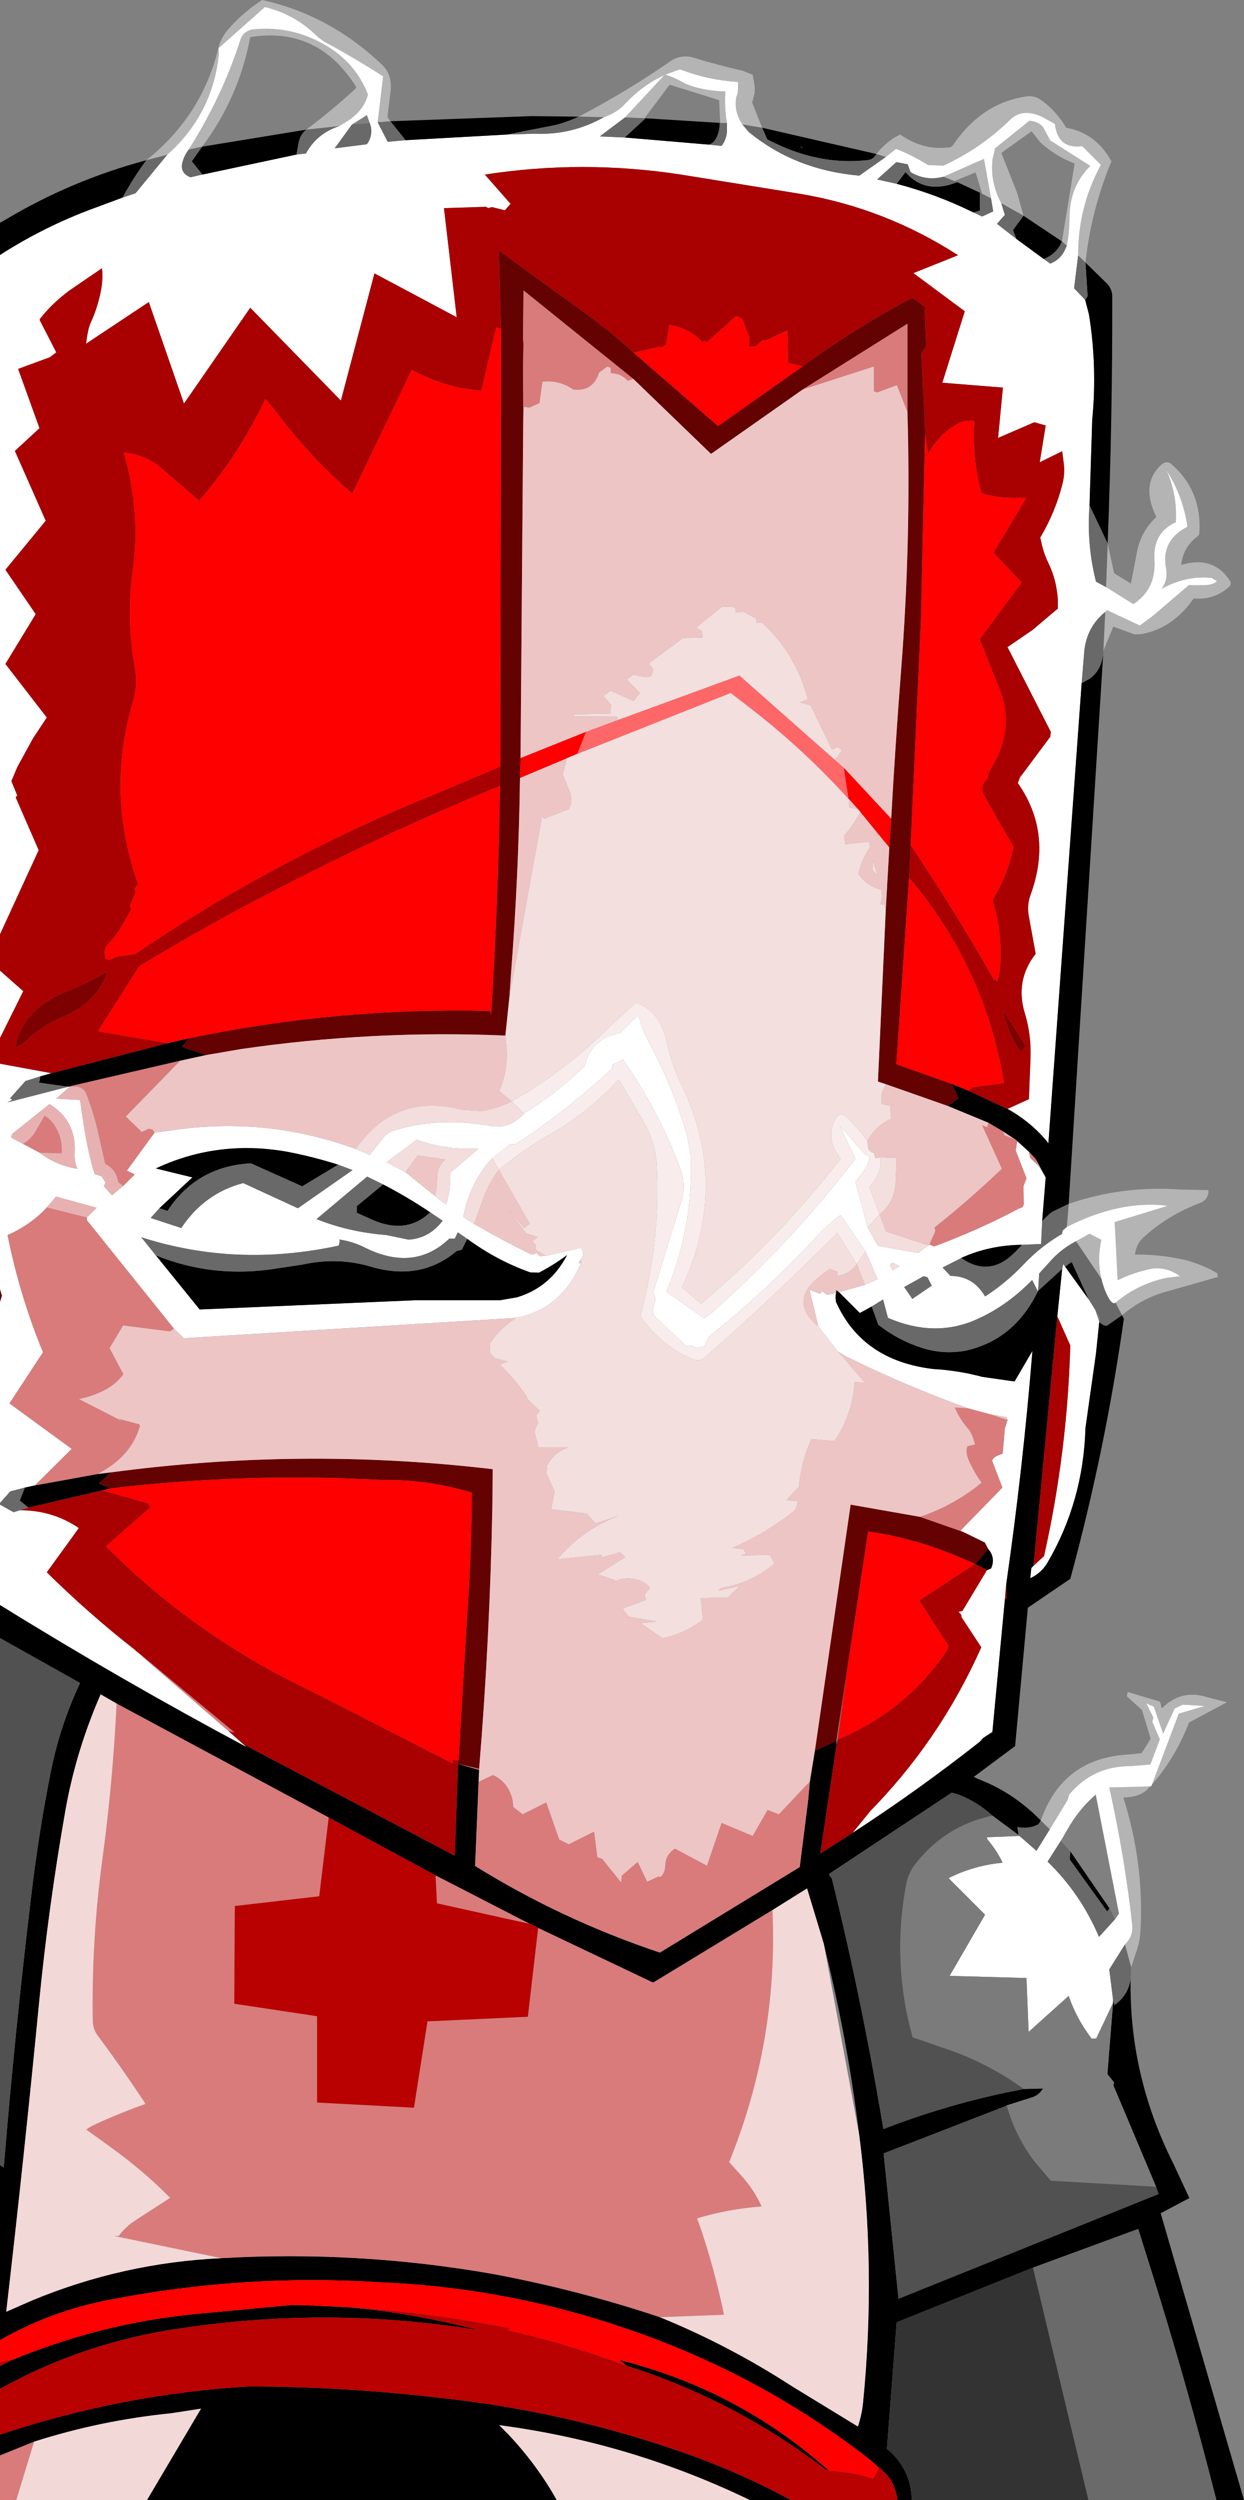 <?xml version="1.0" encoding="UTF-8" standalone="no"?>
<svg xmlns:xlink="http://www.w3.org/1999/xlink" height="461.85px" width="229.9px" xmlns="http://www.w3.org/2000/svg">
  <rect width="100%" height="100%" fill="#808080" stroke="none"/>
  <g transform="matrix(1.0, 0.0, 0.0, 1.0, 120.2, 188.65)">
    <path d="M92.7 141.0 L92.55 141.35 92.35 141.35 84.8 141.55 Q87.65 154.3 89.05 167.0 89.25 169.0 87.7 170.55 L84.8 175.15 85.5 180.75 85.5 181.35 82.4 187.9 81.55 187.95 Q78.75 184.3 77.3 180.05 L69.9 186.7 69.5 176.75 55.3 176.35 61.85 165.05 55.1 158.3 Q59.75 155.95 65.1 155.45 64.05 153.25 62.3 151.15 L62.15 150.75 68.2 150.5 71.35 153.25 73.8 149.3 77.05 143.95 77.4 142.85 Q81.8 137.55 88.85 137.6 L92.4 137.3 94.15 132.65 92.75 129.4 92.95 128.65 91.65 126.0 93.05 126.65 94.75 131.6 96.9 126.95 98.4 126.25 102.45 126.5 97.65 127.9 92.7 141.0 M-120.2 107.85 L-120.2 89.3 -117.7 90.7 -116.55 90.35 Q-110.9 90.3 -106.2 93.25 -105.9 93.4 -105.65 93.65 L-111.55 101.8 Q-103.8 109.45 -95.3 116.1 L-95.15 116.25 -94.75 116.6 -78.0 131.1 -75.25 133.55 -74.6 134.1 Q-97.85 121.7 -120.2 107.85 M-120.2 89.0 L-120.2 51.85 -119.85 50.7 -120.2 49.55 -120.2 7.85 -110.7 9.6 -112.8 10.2 -115.5 11.05 -118.35 14.25 -117.9 14.5 -118.85 15.0 -107.6 12.1 -107.2 12.0 -107.35 12.15 -109.8 14.3 -105.4 14.55 Q-104.15 23.95 -102.7 28.25 L-101.4 28.65 -100.7 29.8 -101.0 30.5 -99.5 32.15 -97.45 30.45 -95.3 28.3 -96.75 27.6 -91.65 20.6 -87.0 19.95 Q-70.3 17.8 -54.45 23.6 L-51.85 24.7 -49.7 21.95 Q-48.7 20.55 -47.4 20.2 -39.3 17.65 -29.9 19.3 -26.15 20.1 -23.35 17.05 -17.25 13.2 -12.2 8.35 L-11.75 7.0 Q-10.05 2.9 -5.6 2.2 L-2.25 -1.15 Q-1.5 1.6 -0.2 4.05 4.25 12.35 6.8 21.2 L7.45 25.0 Q8.0 37.7 2.95 49.95 L9.95 54.9 11.25 53.95 14.95 50.6 Q27.6 38.85 37.9 25.4 L35.0 19.3 39.65 24.6 40.45 24.95 Q40.4 26.35 39.45 27.65 L38.0 29.55 37.9 29.7 40.15 38.1 42.05 41.5 49.5 42.8 51.4 41.4 51.55 41.25 52.45 41.6 Q60.9 38.45 68.2 34.55 L68.8 34.35 68.95 33.95 69.0 33.85 68.95 30.45 69.5 29.0 67.5 23.85 67.8 22.15 69.95 24.1 70.2 25.25 71.65 26.65 73.05 28.85 72.4 36.95 72.2 41.15 68.7 41.3 Q62.8 41.35 57.6 43.65 L57.45 43.75 54.0 45.5 55.45 47.05 Q59.65 47.05 61.85 50.85 65.7 48.35 68.9 45.0 72.1 41.6 76.05 39.3 L76.2 38.65 76.95 38.0 Q78.05 37.45 79.15 36.95 87.85 33.1 95.6 34.1 L85.8 37.1 86.35 47.85 Q89.4 46.35 92.75 45.7 95.55 45.4 97.85 47.1 L95.45 47.4 Q90.1 48.5 85.95 52.0 85.35 52.45 84.55 50.9 83.75 49.35 83.35 47.6 82.5 44.0 83.35 40.4 L81.15 39.25 78.65 40.65 Q75.85 42.1 73.8 44.45 L71.85 46.6 71.65 49.8 71.6 49.9 70.55 47.8 Q65.95 52.55 60.35 55.05 52.6 58.55 43.9 54.8 L43.0 51.4 40.9 52.7 38.7 53.9 34.85 50.05 39.65 48.7 42.0 47.65 39.75 42.5 35.15 35.8 Q32.9 37.4 31.05 39.4 21.6 49.7 10.7 58.35 L9.95 60.1 8.3 60.35 7.95 60.0 6.55 59.9 1.15 54.85 Q0.1 53.9 0.65 52.45 1.2 51.15 0.5 50.15 L5.7 33.35 Q6.65 30.15 5.45 27.0 1.5 16.5 -5.05 7.1 L-7.05 8.05 -7.05 8.7 -9.0 10.5 Q-16.6 17.25 -24.85 22.7 L-25.95 22.75 -29.25 25.35 -30.25 26.45 Q-33.55 30.7 -34.6 36.15 L-32.6 37.45 Q-27.45 40.4 -22.2 43.0 -21.55 43.3 -21.15 42.75 L-20.45 43.4 -19.35 43.35 -12.8 41.85 -12.6 42.35 Q-12.2 43.2 -12.85 44.0 L-13.25 44.7 -12.8 44.75 -13.45 45.95 Q-16.95 53.2 -24.8 54.8 L-86.2 58.55 -88.05 56.8 -104.15 36.75 -104.15 36.25 -102.35 34.45 -109.85 32.4 -111.55 34.4 -112.3 35.2 Q-115.2 37.95 -118.8 39.5 -116.55 50.75 -112.25 61.15 L-118.45 70.6 -106.95 79.0 -113.75 85.75 -115.6 86.15 -118.3 86.85 -120.2 89.0 M-120.2 3.1 L-120.2 -9.35 -115.9 -5.55 -120.2 3.1 M-120.2 -16.05 L-120.2 -141.55 Q-111.95 -146.85 -102.8 -150.2 L-97.55 -152.15 -95.15 -152.95 -89.3 -160.05 Q-80.85 -167.6 -79.75 -178.7 L-79.8 -179.75 -71.25 -187.35 Q-65.6 -186.0 -61.45 -181.8 L-60.35 -181.0 Q-54.7 -177.95 -49.4 -174.55 L-50.4 -166.05 -48.55 -162.45 -45.25 -162.75 -26.45 -163.8 -21.35 -163.95 Q-14.55 -163.65 -8.6 -167.0 -6.2 -167.8 -4.6 -169.55 -1.35 -173.0 2.55 -174.75 L-4.7 -166.95 -9.35 -163.45 -4.75 -163.25 10.6 -161.95 13.15 -161.7 Q14.1 -162.95 14.15 -164.5 L14.15 -165.9 Q13.65 -168.75 13.85 -171.75 9.55 -171.9 6.55 -173.15 4.15 -174.5 2.75 -174.85 L5.45 -175.85 Q10.6 -173.85 16.2 -173.5 L16.15 -171.45 15.9 -170.8 Q15.35 -168.15 17.0 -165.65 L18.2 -164.25 Q26.7 -157.25 38.6 -156.2 L43.5 -159.65 45.4 -161.15 Q48.35 -160.0 51.35 -158.15 L54.15 -158.05 Q61.0 -161.2 66.4 -166.45 68.1 -168.15 70.4 -167.7 71.6 -167.5 72.7 -166.9 L74.75 -165.75 Q75.3 -161.05 79.8 -161.65 L83.25 -158.2 Q79.0 -150.35 79.05 -141.45 L78.3 -135.4 80.35 -133.25 81.05 -130.55 Q82.6 -120.9 81.65 -111.1 L81.15 -95.3 Q80.6 -88.05 82.35 -81.2 L84.2 -80.2 89.25 -77.05 Q93.5 -79.85 93.15 -85.2 92.8 -90.2 97.1 -92.2 97.4 -97.2 95.4 -101.75 98.45 -96.95 99.25 -91.35 94.3 -88.8 95.3 -83.6 95.7 -81.55 94.45 -79.85 98.85 -82.35 103.7 -81.9 L104.7 -81.3 Q104.05 -80.6 102.35 -80.55 L99.5 -80.55 92.7 -74.75 90.45 -73.1 84.35 -75.95 84.05 -75.6 Q80.7 -72.9 80.2 -68.5 L79.7 -62.45 73.55 22.55 73.0 21.85 Q70.05 18.45 66.0 16.2 L69.95 14.4 70.25 6.75 Q70.4 2.45 69.2 -1.45 67.35 -7.55 71.2 -12.45 L69.9 -19.6 Q69.6 -21.5 70.2 -23.2 74.45 -34.65 67.9 -44.0 L68.35 -45.1 73.9 -52.55 74.0 -53.45 66.0 -69.1 66.05 -69.15 70.65 -72.3 74.9 -75.9 75.3 -76.2 75.3 -77.9 Q75.05 -81.6 73.5 -84.75 72.8 -86.2 72.4 -87.8 L72.05 -89.35 Q74.9 -94.15 76.2 -99.45 76.65 -101.3 76.35 -103.4 L76.1 -105.3 71.95 -103.25 73.05 -110.05 70.95 -110.65 64.25 -107.75 65.15 -117.05 53.95 -117.95 58.1 -131.15 48.6 -138.2 56.85 -141.5 Q43.4 -150.2 27.65 -152.85 L5.65 -156.4 Q-12.55 -159.2 -30.6 -156.4 L-25.85 -151.0 -26.9 -149.8 -29.3 -150.4 -29.95 -150.2 -30.4 -150.45 -38.15 -150.2 -35.8 -130.05 -51.0 -138.15 -57.2 -114.65 -73.95 -131.8 -86.2 -114.1 -92.7 -132.85 -104.3 -125.15 -104.1 -126.55 -103.8 -128.05 -103.5 -128.9 Q-102.1 -131.9 -101.5 -135.2 -101.15 -137.15 -101.35 -139.1 L-101.5 -139.0 -107.35 -135.0 Q-110.55 -132.65 -112.85 -129.7 L-112.85 -129.5 -109.8 -123.55 -111.0 -122.65 -116.85 -120.5 -112.9 -109.55 -117.45 -105.35 -111.75 -92.45 -119.2 -83.4 -113.6 -75.2 -119.2 -66.0 -111.55 -56.1 -114.1 -52.25 -117.0 -46.95 -118.1 -44.35 -117.0 -41.7 -117.3 -41.35 -113.05 -31.6 -120.2 -16.05 M54.15 -156.0 Q51.05 -155.2 48.35 -156.7 L48.05 -156.9 47.55 -158.3 45.45 -158.7 41.9 -155.5 45.5 -154.7 Q52.9 -152.75 59.6 -149.45 L59.75 -149.4 61.3 -148.65 63.35 -149.6 62.95 -152.0 61.65 -159.3 54.15 -156.0 M76.95 -143.25 Q77.45 -145.85 77.45 -148.4 77.45 -154.2 81.3 -158.0 L73.9 -162.7 72.55 -165.2 Q71.65 -166.2 70.05 -166.35 L63.7 -161.25 63.25 -159.35 Q62.7 -155.1 64.85 -151.1 L65.5 -148.95 64.05 -147.3 67.65 -144.5 72.7 -140.8 73.9 -139.95 Q75.9 -140.75 76.7 -142.7 L76.95 -143.25 M82.2 53.3 L82.95 55.55 82.35 61.35 80.4 75.15 Q80.0 88.8 73.3 100.15 72.2 101.95 70.2 102.9 L70.4 101.0 70.8 100.6 72.75 98.8 Q77.05 79.65 77.6 59.9 L75.2 54.5 76.1 45.75 76.3 44.85 76.65 45.35 81.05 51.45 82.2 53.3 M34.3 50.2 Q34.15 50.95 34.3 51.75 L34.1 51.75 34.3 51.85 Q39.15 62.7 52.3 64.25 56.85 64.5 61.35 65.7 L67.3 66.55 70.6 60.9 Q68.85 82.55 65.75 104.05 L65.5 106.9 63.2 131.3 Q62.3 131.85 61.45 132.45 L60.8 132.9 61.3 132.7 60.75 133.2 Q49.5 142.05 37.35 149.95 L40.65 145.9 40.0 146.55 Q53.4 133.1 61.15 115.65 L57.5 110.1 57.45 109.65 56.95 109.1 57.65 108.95 62.2 101.4 62.95 101.1 Q63.85 99.15 62.4 97.45 L61.8 96.3 58.0 94.45 57.3 94.1 65.05 86.15 63.15 81.2 63.3 80.85 63.6 80.55 Q64.3 80.1 65.1 79.9 L65.5 75.25 66.0 73.65 65.85 73.15 62.75 72.6 58.65 71.5 Q47.05 67.3 36.1 61.9 L34.65 61.0 31.05 56.4 29.4 49.6 31.3 50.35 31.75 49.9 32.65 50.55 34.3 50.2 M46.9 49.1 L48.4 51.3 52.0 48.85 51.2 47.3 50.5 47.1 46.9 49.1 M44.35 45.4 L44.8 46.05 46.05 45.2 44.95 44.7 Q44.2 44.55 44.35 45.4 M85.85 165.9 L86.6 164.85 82.3 142.85 Q79.15 145.6 77.1 149.25 L75.85 151.4 73.4 155.25 Q79.5 161.15 82.9 169.15 L85.85 165.9 M-57.5 -165.35 L-55.8 -166.4 Q-54.2 -167.45 -53.15 -169.0 -52.45 -170.1 -52.2 -171.2 -54.35 -176.7 -59.4 -179.9 -66.05 -184.05 -73.6 -183.2 -75.3 -182.8 -75.75 -181.35 -79.2 -170.65 -85.35 -161.0 -86.15 -159.85 -86.35 -159.1 -87.2 -156.75 -85.0 -155.9 L-82.8 -156.4 -65.4 -160.1 -63.65 -160.3 Q-61.65 -164.0 -57.5 -165.35 M-55.15 -165.65 L-58.35 -161.25 -52.4 -162.0 -52.1 -162.45 Q-51.2 -164.1 -51.85 -165.9 L-52.4 -167.4 -55.15 -165.65 M-39.8 32.3 L-37.75 33.9 Q-36.85 31.05 -37.0 28.0 L-31.7 23.5 Q-37.65 23.85 -43.2 21.9 L-48.75 26.05 -45.25 27.9 -39.8 32.3 M-33.85 40.2 L-35.6 39.0 -36.15 40.15 -37.15 40.15 Q-43.6 46.3 -52.6 41.9 -54.8 40.75 -57.35 40.35 L-57.45 40.35 -57.4 40.6 -57.6 41.45 Q-76.55 45.55 -94.1 39.9 L-91.4 43.25 -83.3 53.25 -43.6 51.55 -27.85 51.55 -24.65 51.0 Q-18.5 49.15 -15.4 43.2 -17.9 45.05 -20.6 46.45 L-22.2 46.4 Q-28.4 44.2 -33.85 40.2 M-90.75 34.55 L-92.35 36.35 -86.7 38.2 Q-82.4 31.75 -75.25 29.9 L-65.15 34.55 -55.05 27.5 -57.7 26.5 Q-62.45 25.0 -67.2 24.1 -80.0 21.85 -91.4 27.2 L-84.65 28.85 -90.75 34.55 M-40.7 35.3 Q-44.95 32.45 -49.4 30.15 L-52.35 28.7 -61.7 36.55 Q-55.75 38.95 -48.8 39.5 L-44.7 40.35 Q-40.85 40.1 -38.4 36.85 L-40.7 35.3 M-115.95 22.65 L-112.85 24.3 Q-109.7 26.7 -105.9 27.25 -106.5 25.9 -106.4 24.35 -106.05 18.4 -111.05 15.3 L-117.35 20.35 Q-118.35 21.05 -118.05 21.55 L-115.95 22.65" fill="#ffffff" fill-rule="evenodd" stroke="none"/>
    <path d="M80.4 -140.15 L84.4 -136.25 Q85.35 -135.2 85.35 -133.9 85.4 -111.1 84.5 -88.25 L81.15 -95.3 81.65 -111.1 Q82.6 -120.9 81.05 -130.55 L80.35 -133.25 80.8 -133.95 80.4 -140.15 M83.7 -68.15 L77.3 33.75 74.7 35.0 Q73.85 35.35 72.4 36.95 L73.05 28.85 71.15 25.4 69.95 24.1 67.8 22.15 67.5 21.9 65.15 20.35 62.45 18.75 54.95 15.65 56.95 14.25 55.65 11.55 58.8 12.85 66.0 16.2 Q70.05 18.45 73.0 21.85 L73.55 22.55 79.7 -62.45 80.6 -62.95 Q83.35 -64.35 83.7 -68.15 M87.15 54.3 L87.5 54.95 Q84.05 79.3 77.6 103.0 L69.75 108.35 67.4 133.9 59.75 139.6 60.6 140.0 Q67.05 142.45 72.15 147.65 L71.7 148.35 Q69.9 149.3 67.8 148.85 L68.05 150.35 63.2 146.75 Q60.35 144.15 56.9 142.85 L55.7 142.5 33.05 157.5 33.15 157.95 33.5 158.25 Q39.15 181.1 43.05 204.65 54.15 200.35 65.75 197.9 L69.0 197.25 72.55 197.15 Q71.8 198.5 70.2 198.9 L67.05 199.9 65.8 200.3 65.65 200.4 43.1 209.15 45.85 236.0 93.9 216.65 93.45 215.3 85.55 196.55 85.7 196.05 84.45 194.5 85.5 181.35 85.5 180.75 85.75 181.75 Q88.4 179.85 88.75 176.8 88.4 194.6 96.6 210.95 L99.6 217.4 94.3 220.2 109.7 273.2 104.6 273.2 Q98.95 250.95 92.05 229.15 L90.15 223.1 70.7 230.25 45.5 240.35 43.7 263.75 43.95 263.9 Q48.2 267.65 48.3 273.2 L45.65 273.2 Q45.2 269.35 42.25 267.2 L40.8 265.9 Q20.8 250.3 -3.2 241.95 -25.9 233.95 -50.0 232.95 -75.0 231.35 -99.75 236.15 -110.7 238.2 -120.2 243.65 L-120.2 211.3 -119.5 211.75 Q-117.45 186.65 -114.45 161.75 -113.05 149.85 -110.75 138.35 -109.05 130.0 -105.4 122.25 L-120.2 113.95 -120.2 107.85 Q-97.85 121.7 -74.6 134.1 L-75.25 133.55 -36.15 154.15 -35.55 137.2 -31.65 138.3 -31.75 140.5 -32.4 156.05 Q-16.35 166.0 1.75 172.05 L27.6 156.25 29.15 143.95 29.6 139.6 30.4 134.75 34.35 132.95 34.4 133.65 31.4 153.75 37.35 149.95 Q49.5 142.05 60.75 133.2 L61.3 132.7 61.45 132.45 Q62.3 131.85 63.2 131.3 L65.5 106.9 65.65 106.65 65.8 106.65 65.75 104.05 Q68.85 82.55 70.6 60.9 L67.3 66.55 61.35 65.7 Q56.85 64.5 52.3 64.25 39.15 62.7 34.3 51.85 L34.3 51.75 Q34.15 50.95 34.3 50.2 L34.35 49.65 34.85 50.05 38.7 53.9 40.9 52.7 42.1 56.05 Q45.85 59.0 50.35 60.4 54.25 61.6 58.3 60.85 67.25 58.85 71.6 49.9 L71.65 49.8 76.1 45.75 75.2 54.5 70.8 100.6 70.4 101.0 70.2 102.9 Q72.2 101.95 73.3 100.15 80.0 88.8 80.4 75.15 L82.35 61.35 82.95 55.55 82.95 55.5 Q83.6 56.25 84.35 56.25 L87.15 54.3 M26.0 273.2 L18.4 273.2 Q-3.65 262.55 -27.95 259.35 L-26.35 260.95 Q-21.0 266.6 -17.3 273.2 L-93.05 273.2 -83.05 256.3 -88.55 257.15 Q-101.55 258.45 -113.9 262.4 L-120.2 264.95 -120.2 261.1 Q-97.9 253.65 -74.45 252.2 -56.9 252.2 -39.4 254.25 -15.25 256.75 7.6 264.95 17.15 268.4 26.0 273.2 M-120.2 252.65 L-120.2 248.4 -117.7 247.2 Q-101.7 240.6 -84.45 238.85 L-66.3 237.15 -62.2 237.25 -55.5 237.6 Q-45.55 238.5 -35.75 240.8 L-31.45 241.85 Q-59.1 237.3 -86.75 241.45 -104.65 244.0 -120.2 252.65 M-120.2 -141.55 L-120.2 -147.5 -119.05 -148.15 Q-106.85 -155.4 -93.15 -159.05 -95.6 -155.75 -97.55 -152.15 L-102.8 -150.2 Q-111.95 -146.85 -120.2 -141.55 M-48.05 -166.25 L-21.95 -167.2 -13.25 -167.1 Q-15.6 -166.0 -17.8 -165.5 L-26.45 -163.8 -45.25 -162.75 -48.05 -166.25 M20.65 -165.05 L41.75 -160.2 Q41.3 -159.3 40.35 -159.1 31.0 -157.95 21.6 -162.9 L20.65 -165.05 M45.5 -154.7 L47.15 -156.85 Q50.75 -152.65 56.7 -155.0 L60.9 -153.05 60.9 -149.75 59.75 -149.4 59.6 -149.45 Q52.9 -152.75 45.5 -154.7 M72.7 -140.8 L67.65 -144.5 67.0 -146.15 68.95 -148.8 76.05 -144.05 75.9 -143.7 Q74.95 -141.7 72.7 -140.8 M10.6 -161.95 L-4.75 -163.25 -0.9 -166.8 12.8 -165.95 Q12.8 -164.3 12.15 -163.1 11.5 -161.95 10.6 -161.95 M27.95 -161.4 L28.15 -161.4 Q27.35 -161.75 27.95 -161.4 M57.45 43.75 L57.6 43.65 Q62.8 41.35 68.7 41.3 L67.45 42.6 Q62.75 47.45 57.45 43.75 M-107.2 12.0 L-107.6 12.1 -113.0 11.35 Q-112.75 10.7 -112.8 10.2 L-110.7 9.6 -89.2 4.05 -85.3 3.15 -86.55 4.75 -82.1 6.25 -86.9 7.3 -107.2 12.0 M81.05 51.45 L76.65 45.35 77.85 44.45 81.05 51.45 M62.4 97.45 Q63.85 99.15 62.95 101.1 L62.2 101.4 60.1 100.3 62.4 97.45 M-102.2 83.65 L-99.75 83.35 -101.9 85.4 -99.7 86.3 -101.25 86.65 -114.95 89.85 -116.55 88.55 -115.6 86.15 -113.75 85.75 -102.2 83.65 M32.05 170.45 L28.95 160.2 22.55 164.2 0.5 177.6 -20.75 167.5 Q-21.5 167.05 -22.3 166.75 L-39.7 157.8 -59.45 147.1 -98.65 126.05 -101.6 124.35 Q-106.1 134.65 -108.05 145.45 -111.25 163.55 -113.0 181.55 -115.75 209.9 -119.05 238.4 L-114.25 236.3 Q-97.5 229.35 -79.3 228.5 -54.1 227.05 -29.2 231.4 -13.4 234.35 1.75 239.4 14.5 244.6 26.15 252.15 L38.35 259.6 Q39.1 257.3 39.3 255.15 41.75 230.45 38.6 205.8 36.65 189.7 32.85 173.8 L32.05 170.45 M77.6 153.35 L84.85 163.9 84.4 164.45 77.5 154.85 77.6 153.35 M33.05 267.8 L32.3 267.5 Q15.65 254.75 -4.45 248.35 L-5.75 247.3 Q16.15 252.75 33.05 267.8 M-65.4 -160.1 L-82.8 -156.4 -84.75 -158.85 -82.85 -161.55 -63.6 -164.7 Q-64.7 -163.8 -65.0 -162.35 L-65.4 -160.1 M-57.35 40.35 L-57.4 40.6 -57.45 40.35 -57.35 40.35 M-91.4 43.25 Q-80.65 47.6 -68.9 45.65 L-64.25 44.95 Q-57.75 43.5 -51.45 45.4 -42.4 48.0 -35.8 42.45 L-34.85 42.2 -33.85 40.2 Q-28.4 44.2 -22.2 46.4 L-20.6 46.45 Q-17.9 45.05 -15.4 43.2 -18.5 49.15 -24.65 51.0 L-27.85 51.55 -43.6 51.55 -83.3 53.25 -91.4 43.25 M-57.7 26.5 L-64.35 30.5 -73.85 26.25 Q-83.85 26.8 -89.25 35.05 L-90.75 34.55 -84.65 28.85 -91.4 27.2 Q-80.0 21.85 -67.2 24.1 -62.45 25.0 -57.7 26.5 M-49.4 30.15 Q-44.95 32.45 -40.7 35.3 -45.25 39.65 -52.0 36.4 L-54.25 35.4 -54.25 34.15 -49.4 30.15" fill="#000000" fill-rule="evenodd" stroke="none"/>
    <path d="M-120.2 7.85 L-120.2 3.1 -115.9 -5.55 -120.2 -9.35 -120.2 -16.05 -113.05 -31.6 -117.3 -41.35 -117.0 -41.7 -118.1 -44.35 -117.0 -46.95 -114.1 -52.25 -111.55 -56.1 -119.2 -66.0 -113.6 -75.2 -119.2 -83.4 -111.75 -92.45 -117.45 -105.35 -112.9 -109.55 -116.85 -120.5 -111.0 -122.65 -109.8 -123.55 -112.85 -129.5 -112.85 -129.7 Q-110.55 -132.65 -107.35 -135.0 L-101.5 -139.0 -101.35 -139.1 Q-101.15 -137.15 -101.5 -135.2 -102.1 -131.9 -103.5 -128.9 L-103.8 -128.05 -104.1 -126.55 -104.3 -125.15 -92.7 -132.85 -86.2 -114.1 -73.95 -131.8 -57.2 -114.65 -51.0 -138.15 -35.8 -130.05 -38.15 -150.2 -30.4 -150.45 -29.95 -150.2 -29.3 -150.4 -26.9 -149.8 -25.85 -151.0 -30.6 -156.4 Q-12.55 -159.2 5.65 -156.4 L27.65 -152.85 Q43.4 -150.2 56.85 -141.5 L48.6 -138.2 58.1 -131.15 53.95 -117.95 65.15 -117.05 64.25 -107.75 70.95 -110.65 73.05 -110.05 71.95 -103.25 76.1 -105.3 76.35 -103.4 Q76.65 -101.3 76.2 -99.45 74.9 -94.15 72.05 -89.35 L72.4 -87.8 Q72.8 -86.2 73.5 -84.75 75.05 -81.6 75.3 -77.9 L75.3 -76.2 74.9 -75.9 70.65 -72.3 66.05 -69.15 65.95 -69.15 66.0 -69.1 74.0 -53.45 73.9 -52.55 68.35 -45.1 68.4 -45.7 67.9 -44.0 Q74.45 -34.65 70.2 -23.2 69.6 -21.5 69.9 -19.6 L71.2 -12.45 Q67.35 -7.55 69.2 -1.45 70.4 2.45 70.25 6.75 L69.95 14.4 66.0 16.2 58.8 12.85 59.55 12.2 65.35 11.4 Q61.8 -10.0 47.8 -26.5 L48.1 -32.55 Q56.35 -20.25 63.6 -7.5 L63.6 -7.95 64.05 -7.3 Q64.55 -8.85 64.65 -10.3 65.05 -16.5 63.2 -22.4 66.0 -26.85 67.1 -32.2 L61.95 -41.15 Q60.55 -43.35 62.3 -44.8 62.45 -45.9 63.05 -46.9 65.1 -50.15 65.55 -53.75 66.0 -57.3 64.7 -60.85 L60.85 -70.55 68.6 -81.05 63.4 -86.55 69.45 -96.7 67.9 -96.7 Q64.25 -96.6 61.2 -97.5 59.4 -104.1 59.85 -110.9 58.2 -111.15 56.75 -110.35 53.15 -108.25 51.35 -104.8 L50.75 -108.35 50.75 -109.45 50.85 -109.45 50.75 -109.55 50.05 -123.35 50.95 -124.75 50.65 -132.0 48.4 -133.65 Q37.8 -128.05 28.1 -120.95 L25.45 -121.6 25.3 -127.6 21.15 -125.65 21.05 -125.8 20.9 -125.8 20.75 -125.75 19.3 -124.6 18.3 -124.65 18.25 -126.4 16.95 -129.8 15.85 -130.25 10.4 -125.4 10.05 -125.7 9.6 -125.45 Q7.1 -128.1 3.5 -128.6 L2.9 -125.0 2.2 -124.5 1.7 -124.6 -3.1 -123.5 Q-7.2 -127.25 -11.6 -130.45 L-28.0 -142.35 -27.6 -127.9 -28.5 -128.15 -31.25 -116.45 -34.95 -116.95 Q-39.7 -117.95 -44.1 -120.3 L-55.1 -97.45 Q-63.05 -104.35 -69.45 -112.9 L-71.15 -114.95 Q-76.0 -104.65 -83.4 -96.15 L-89.95 -101.8 Q-93.1 -104.65 -97.3 -105.05 -94.15 -93.95 -95.65 -83.3 -96.9 -74.35 -95.25 -65.25 -94.7 -62.05 -95.65 -58.9 -100.65 -42.2 -94.65 -25.25 L-95.35 -24.5 -95.1 -23.75 -96.2 -21.4 -95.95 -20.65 -96.95 -18.85 -97.9 -17.25 Q-98.9 -15.6 -100.2 -14.25 -100.9 -13.5 -100.85 -12.6 L-100.75 -11.55 -100.05 -11.3 -98.55 -11.95 -95.25 -12.4 Q-69.1 -30.15 -39.35 -42.15 L-27.75 -47.05 -27.8 -43.45 Q-48.95 -34.8 -69.25 -24.25 -82.2 -17.6 -94.45 -10.15 L-102.1 1.85 -89.2 4.05 -110.7 9.6 -120.2 7.85 M65.4 -1.2 Q66.25 2.7 68.45 5.7 L69.4 4.6 65.15 -2.05 65.4 -1.2 M70.8 100.6 L75.2 54.5 77.6 59.9 Q77.05 79.65 72.75 98.8 L70.8 100.6 M65.75 104.05 L65.8 106.65 65.65 106.65 65.5 106.9 65.75 104.05 M37.35 149.95 L31.4 153.75 34.4 133.65 34.6 132.7 Q47.6 127.2 54.85 116.1 L55.1 115.4 49.65 107.0 60.0 100.25 60.1 100.3 62.2 101.4 57.65 108.95 56.95 109.1 57.45 109.65 57.5 110.1 61.15 115.65 Q53.4 133.1 40.0 146.55 L40.65 145.9 37.35 149.95 M-35.55 137.2 L-36.15 154.15 -75.25 133.55 -78.0 131.1 -76.85 131.4 -94.75 116.55 -95.15 116.25 -95.3 116.1 Q-103.8 109.45 -111.55 101.8 L-105.65 93.65 Q-105.9 93.4 -106.2 93.25 -110.9 90.3 -116.55 90.35 L-114.95 89.85 -101.25 86.65 -92.85 89.05 -92.35 89.75 -100.6 97.0 Q-84.95 112.8 -64.5 122.85 -56.0 127.1 -47.7 131.4 L-36.55 137.1 -36.55 136.5 -35.45 136.5 -35.55 137.2 M-23.45 -113.5 L-23.5 -111.0 -23.5 -113.5 -23.45 -113.5 M-23.55 -125.2 L-23.55 -126.2 -23.45 -125.2 -23.55 -125.2 M-23.55 -125.15 L-23.45 -125.2 -23.55 -120.35 -23.55 -125.15 M-108.9 -0.65 Q-102.0 -3.6 -100.4 -9.15 -104.15 -6.95 -108.15 -5.4 -116.15 -2.1 -117.45 5.05 L-115.45 3.7 Q-112.5 0.85 -108.9 -0.65" fill="#a90101" fill-rule="evenodd" stroke="none"/>
    <path d="M-120.2 51.85 L-120.2 49.55 -119.85 50.7 -120.2 51.85 M-3.1 -123.5 L12.5 -109.95 28.1 -120.95 Q37.8 -128.05 48.4 -133.65 L50.65 -132.0 50.95 -124.75 50.05 -123.35 50.75 -109.55 50.75 -109.45 50.75 -108.35 50.0 -74.3 48.1 -32.55 47.8 -26.5 45.45 7.95 55.65 11.55 56.95 14.25 54.95 15.65 43.55 11.65 42.05 11.15 43.5 -20.65 44.15 -32.1 44.5 -37.4 Q45.25 -50.95 46.3 -64.45 48.2 -88.55 47.5 -112.55 L47.5 -128.85 28.15 -116.7 11.2 -104.8 -3.15 -118.65 -23.45 -135.0 -23.55 -126.2 -23.55 -125.2 -23.55 -125.15 -23.55 -120.35 -23.5 -113.5 -23.5 -111.0 -24.0 -48.6 -24.1 -44.95 Q-24.35 -27.0 -25.75 -8.95 L-26.05 -4.55 -26.8 2.65 Q-51.35 1.6 -75.7 5.15 L-82.1 6.25 -86.55 4.75 -85.3 3.15 Q-57.75 -2.6 -29.6 -1.9 L-29.5 -1.25 -29.4 -1.8 Q-28.1 -22.7 -27.8 -43.45 L-27.75 -47.05 -27.6 -127.9 -28.0 -142.35 -11.6 -130.45 Q-7.2 -127.25 -3.1 -123.5 M34.35 132.95 L30.4 134.75 37.0 89.3 49.8 91.55 57.25 94.15 58.0 94.45 61.8 96.3 62.4 97.45 60.1 100.3 60.0 100.25 Q58.0 99.35 56.0 98.55 48.4 95.45 40.25 94.25 L36.35 119.85 34.35 132.95 M-99.75 83.35 Q-64.4 78.6 -29.15 82.75 L-29.2 89.25 Q-29.65 113.7 -31.65 138.1 L-35.55 137.2 -35.45 136.5 -33.9 110.3 Q-33.05 98.7 -33.0 87.1 -41.15 84.6 -49.75 84.75 -74.8 83.35 -99.7 86.3 L-101.9 85.4 -99.75 83.35" fill="#640202" fill-rule="evenodd" stroke="none"/>
    <path d="M-117.2 273.2 L-120.2 273.2 -120.2 264.95 -113.9 262.4 -117.2 273.2 M28.15 -116.7 L47.5 -128.85 47.5 -112.55 45.55 -117.5 41.9 -116.15 41.3 -116.35 41.3 -120.95 28.15 -116.7 M71.65 26.65 L70.2 25.25 69.95 24.1 71.15 25.4 71.65 26.65 M67.8 22.15 L67.5 23.85 69.5 29.0 68.95 30.45 69.0 33.85 68.95 33.95 68.8 34.35 68.2 34.55 Q60.9 38.45 52.45 41.6 L51.55 41.25 52.3 39.55 52.4 39.4 52.65 38.7 52.5 38.1 Q59.0 32.95 64.95 27.25 L61.3 19.2 62.25 19.6 62.45 18.75 65.15 20.35 65.45 21.05 67.5 21.9 67.8 22.15 M-91.65 20.6 L-96.75 27.6 -95.3 28.3 -97.45 30.45 -98.4 29.65 Q-98.65 27.45 -100.75 26.35 L-102.2 20.0 Q-103.0 16.55 -104.3 13.35 -105.0 11.7 -107.35 12.15 L-107.2 12.0 -86.9 7.3 -96.95 17.6 -94.0 20.45 -92.7 19.85 -91.95 20.05 -91.65 20.6 M29.15 143.95 L27.6 156.25 1.75 172.05 Q-16.35 166.0 -32.4 156.05 L-31.75 140.5 -29.1 139.25 Q-26.8 140.3 -25.85 142.65 -25.35 143.85 -25.35 145.15 L-23.6 146.5 -19.25 144.3 -16.85 151.15 -15.1 152.05 -10.4 149.7 -9.8 154.45 -8.9 154.75 -5.4 159.1 -5.3 157.85 -2.35 155.3 -0.6 158.95 1.45 158.0 1.9 158.05 Q2.7 157.3 2.75 155.95 2.8 153.9 4.55 152.85 L10.45 156.0 13.15 148.1 18.9 150.5 21.65 145.7 23.75 146.5 29.45 140.45 29.15 143.95 M-31.65 138.3 L-35.55 137.2 -31.65 138.1 -31.65 138.3 M58.65 71.5 L62.75 72.6 66.0 73.65 65.5 75.25 65.1 79.9 Q64.3 80.1 63.6 80.55 L63.3 80.85 63.15 81.2 65.05 86.15 57.3 94.1 57.25 94.15 49.8 91.55 Q56.1 89.45 61.2 85.25 60.0 83.6 59.05 81.6 58.1 79.65 58.6 78.5 L60.0 78.2 59.6 76.9 Q59.25 75.85 58.6 75.15 57.1 73.4 56.25 71.35 L58.65 71.5 M-88.05 56.8 L-88.8 57.3 -97.45 56.2 -99.95 60.4 -97.4 65.2 Q-98.55 66.8 -100.5 67.95 -102.9 69.25 -105.6 69.8 L-97.6 73.9 -98.25 73.45 -94.5 74.45 Q-94.3 74.65 -94.35 74.8 -95.95 80.45 -102.2 83.65 L-113.75 85.75 -106.95 79.0 -118.45 70.6 -112.25 61.15 Q-116.55 50.75 -118.8 39.5 -115.2 37.95 -112.3 35.2 L-111.55 34.4 -104.15 36.25 -104.15 36.75 -88.05 56.8 M22.55 164.2 Q23.65 188.35 14.55 210.75 L17.15 213.65 Q19.2 216.0 20.55 218.95 14.4 219.4 8.6 221.15 L9.1 222.45 Q11.85 230.5 13.6 238.95 L1.75 239.4 Q-13.4 234.35 -29.2 231.4 -54.1 227.05 -79.3 228.5 L-99.1 224.4 -98.25 224.4 Q-97.05 222.75 -95.3 221.6 L-88.75 217.35 Q-93.85 212.2 -100.15 207.7 L-104.25 204.75 Q-103.7 204.25 -101.55 203.3 -97.5 201.5 -93.3 200.0 -97.4 193.75 -102.2 187.3 -103.05 186.1 -103.05 184.6 -103.3 169.85 -101.3 155.0 -99.35 140.65 -98.65 126.05 L-59.45 147.1 -61.2 161.65 -76.8 163.45 -76.9 181.5 -61.6 183.8 -61.6 199.75 -43.7 200.7 -41.2 184.75 -22.65 183.9 -20.75 167.5 0.5 177.6 22.55 164.2 M-23.55 -126.2 L-23.45 -135.0 -3.15 -118.65 -4.2 -118.3 Q-5.45 -119.7 -7.3 -119.7 L-7.35 -120.7 -7.95 -120.95 -9.5 -119.8 Q-10.6 -116.25 -14.3 -116.7 -16.75 -118.45 -19.95 -118.15 L-20.5 -114.2 -22.35 -113.35 -23.45 -113.5 -23.5 -113.5 -23.55 -120.35 -23.45 -125.2 -23.55 -125.15 -23.55 -125.2 -23.45 -125.2 -23.55 -126.2 M-115.95 22.65 Q-114.4 21.75 -113.55 20.2 L-111.95 17.45 Q-110.7 18.2 -109.95 19.5 -108.6 21.75 -108.8 24.4 L-112.85 24.3 -115.95 22.65 M-94.75 116.55 L-76.85 131.4 -78.0 131.1 -94.75 116.6 -94.75 116.55 M-39.7 157.8 L-22.3 166.75 -39.45 162.95 -39.7 157.8" fill="#d97b7b" fill-rule="evenodd" stroke="none"/>
    <path d="M-3.15 -118.65 L11.2 -104.8 28.15 -116.7 41.3 -120.95 41.3 -116.35 41.9 -116.15 45.55 -117.5 47.5 -112.55 Q48.2 -88.55 46.3 -64.45 45.25 -50.95 44.5 -37.4 L35.75 -46.8 34.15 -48.2 35.4 -50.05 34.65 -50.7 33.55 -50.2 29.6 -58.35 27.65 -58.9 29.1 -59.5 Q26.85 -67.95 20.6 -73.65 L19.6 -73.65 19.6 -74.35 17.15 -75.65 15.8 -75.5 15.7 -76.3 14.95 -76.6 13.25 -76.6 8.45 -72.7 9.5 -72.05 9.65 -70.9 6.05 -70.8 -0.3 -66.1 0.55 -64.95 0.15 -63.7 -0.95 -63.55 -2.05 -63.8 -3.15 -64.0 -4.4 -63.15 -1.95 -60.65 -3.1 -59.15 -7.35 -61.05 -8.7 -60.1 -7.3 -58.45 -7.4 -56.85 -13.85 -56.7 -14.4 -56.3 -6.2 -56.25 -5.95 -55.65 -11.9 -53.45 -24.0 -48.6 -23.5 -111.0 -23.45 -113.5 -22.35 -113.35 -20.5 -114.2 -19.95 -118.15 Q-16.75 -118.45 -14.3 -116.7 -10.6 -116.25 -9.5 -119.8 L-7.95 -120.95 -7.35 -120.7 -7.3 -119.7 Q-5.45 -119.7 -4.2 -118.3 L-3.15 -118.65 M44.15 -32.1 L43.5 -20.65 43.2 -21.6 42.45 -21.55 Q42.8 -22.45 42.75 -23.35 L42.65 -24.3 Q39.85 -25.0 38.45 -27.25 39.05 -29.95 40.6 -32.2 L40.4 -33.15 36.0 -32.7 35.8 -34.25 Q37.7 -36.5 38.8 -38.65 L44.15 -32.1 M43.55 11.65 L54.95 15.65 62.45 18.75 62.25 19.6 61.3 19.2 64.95 27.25 Q59.0 32.95 52.5 38.1 L52.65 38.7 52.4 39.4 52.3 39.55 51.55 41.25 51.4 41.4 43.55 38.85 42.35 35.7 Q44.95 33.65 45.3 30.1 L45.5 25.25 42.5 25.15 41.55 25.3 41.3 24.3 Q40.45 24.2 40.2 23.3 L40.1 22.1 Q41.55 19.4 44.5 18.0 L44.3 15.65 42.75 15.3 42.75 15.2 Q42.4 13.35 43.55 11.65 M36.7 -41.05 L38.35 -39.2 36.7 -39.5 36.7 -41.05 M39.5 -36.05 L39.35 -35.65 39.65 -35.6 39.5 -36.05 M41.05 -27.9 L42.0 -27.0 41.05 -29.75 41.05 -27.9 M-15.4 -48.6 L-16.2 -45.6 -14.8 -42.1 Q-14.3 -40.65 -15.05 -39.2 L-19.65 -37.4 -20.0 -37.95 -26.05 -4.55 -25.75 -8.95 Q-24.35 -27.0 -24.1 -44.95 L-15.4 -48.6 M-26.8 2.65 L-26.7 3.8 Q-26.05 8.5 -27.95 12.9 L-25.65 14.8 Q-28.35 16.1 -31.1 16.6 L-34.75 16.35 Q-47.2 13.1 -54.45 23.6 -70.3 17.8 -87.0 19.95 L-91.65 20.6 -91.95 20.05 -92.7 19.85 -94.0 20.45 -96.95 17.6 -86.9 7.3 -82.1 6.25 -75.7 5.15 Q-51.35 1.6 -26.8 2.65 M73.05 28.85 L71.65 26.65 71.15 25.4 73.05 28.85 M34.85 50.05 L34.35 49.65 34.3 50.2 32.65 50.55 31.75 49.9 31.3 50.35 29.4 49.6 31.05 56.4 Q25.35 51.7 31.45 47.0 L33.15 45.75 34.55 46.25 34.55 47.1 35.6 46.8 Q37.2 46.2 38.15 44.9 L39.65 48.7 34.85 50.05 M30.4 134.75 L29.6 139.6 29.45 140.45 23.75 146.5 21.65 145.7 18.9 150.5 13.15 148.1 10.45 156.0 4.55 152.85 Q2.8 153.9 2.75 155.95 2.7 157.3 1.9 158.05 L1.45 158.0 -0.6 158.95 -2.35 155.3 -5.3 157.85 -5.4 159.1 -8.9 154.75 -9.8 154.45 -10.4 149.7 -15.1 152.05 -16.85 151.15 -19.25 144.3 -23.6 146.5 -25.35 145.15 Q-25.35 143.85 -25.85 142.65 -26.8 140.3 -29.1 139.25 L-31.75 140.5 -31.65 138.3 -31.65 138.1 Q-29.65 113.7 -29.2 89.25 L-29.15 82.75 Q-64.4 78.6 -99.75 83.35 L-102.2 83.65 Q-95.95 80.45 -94.35 74.8 -94.3 74.65 -94.5 74.45 L-98.25 73.45 -97.6 73.9 -105.6 69.8 Q-102.9 69.25 -100.5 67.95 -98.55 66.8 -97.4 65.2 L-99.95 60.4 -97.45 56.2 -88.8 57.3 -88.05 56.8 -86.2 58.55 -24.8 54.8 Q-27.2 56.35 -28.8 58.35 L-29.7 59.55 -29.6 61.3 -28.8 62.2 -26.45 62.85 -27.8 63.45 Q-25.0 66.15 -22.85 69.35 L-22.65 69.85 -20.45 71.95 -21.1 72.85 -20.75 74.3 Q-21.4 75.15 -21.35 76.05 L-21.2 76.65 -20.7 78.75 -15.2 78.75 Q-17.35 79.45 -18.65 81.3 L-19.25 82.3 -19.05 82.4 -19.25 83.45 -17.7 86.9 -18.35 90.15 -11.75 90.95 -10.15 92.75 -5.95 91.4 Q-12.6 93.95 -17.2 99.4 L-9.0 98.55 -9.15 99.1 -5.65 98.1 -4.65 99.0 -9.75 102.2 -6.5 103.25 -7.05 103.7 Q-4.75 102.45 -2.35 103.2 -0.9 103.55 -0.05 104.7 L-1.1 105.95 -0.8 106.9 -5.15 108.5 -4.0 110.0 1.2 110.9 -1.8 111.2 2.25 114.0 Q6.35 113.1 9.7 110.55 L9.3 106.55 14.3 106.45 16.55 104.3 12.6 105.2 13.0 104.7 Q18.6 103.85 22.95 100.15 L22.05 98.6 16.7 98.7 17.65 98.35 17.25 97.55 15.15 97.3 Q21.4 94.55 26.4 90.6 27.2 89.95 27.2 88.6 L25.1 88.5 27.45 86.0 Q27.85 81.35 29.75 77.2 L34.05 77.55 Q37.35 72.6 37.75 66.65 L39.3 66.75 39.35 67.0 39.35 67.1 39.5 66.6 34.65 61.0 36.1 61.9 Q47.05 67.3 58.65 71.5 L56.25 71.35 Q57.1 73.4 58.6 75.15 59.25 75.85 59.6 76.9 L60.0 78.2 58.6 78.5 Q58.1 79.65 59.05 81.6 60.0 83.6 61.2 85.25 56.1 89.45 49.8 91.55 L37.0 89.3 30.4 134.75 M67.5 21.9 L65.45 21.05 65.15 20.35 67.5 21.9 M62.75 72.6 L65.85 73.15 66.0 73.65 62.75 72.6 M-13.55 -55.45 L-13.6 -55.5 Q-14.0 -55.15 -13.55 -55.45 M-32.6 37.45 L-31.35 34.05 Q-30.25 30.4 -28.0 27.45 L-22.3 37.4 -23.35 38.2 -26.35 34.8 -22.95 39.2 -20.85 39.85 -21.8 40.65 -21.15 41.4 -21.15 42.25 -19.35 43.35 -20.45 43.4 -21.15 42.75 Q-21.55 43.3 -22.2 43.0 -27.45 40.4 -32.6 37.45 M-12.85 44.0 L-12.8 44.75 -13.25 44.7 -12.85 44.0 M-45.25 27.9 L-43.0 24.8 -37.9 25.55 Q-39.4 26.8 -39.4 28.9 -39.45 30.65 -39.8 32.3 L-45.25 27.9" fill="#edc5c5" fill-rule="evenodd" stroke="none"/>
    <path d="M-120.2 247.7 L-120.2 243.65 Q-110.7 238.2 -99.75 236.15 -75.0 231.35 -50.0 232.95 -25.9 233.95 -3.2 241.95 20.8 250.3 40.8 265.9 L42.2 267.4 41.15 269.2 39.6 268.75 Q36.4 267.9 33.05 267.8 16.15 252.75 -5.75 247.3 L-4.45 248.35 Q-12.15 245.5 -20.05 243.35 L-26.3 241.8 -26.0 241.45 Q-40.65 238.5 -55.5 237.6 L-62.2 237.25 -66.3 237.15 -84.45 238.85 Q-101.7 240.6 -117.7 247.2 L-120.2 247.7 M66.05 -69.15 L66.0 -69.1 65.95 -69.15 66.05 -69.15 M68.35 -45.1 L67.9 -44.0 68.4 -45.7 68.35 -45.1 M-3.1 -123.5 L1.7 -124.6 2.2 -124.5 2.9 -125.0 3.5 -128.6 Q7.1 -128.1 9.6 -125.45 L10.05 -125.7 10.4 -125.4 15.85 -130.25 16.95 -129.8 18.25 -126.4 18.3 -124.65 19.3 -124.6 20.75 -125.75 20.9 -125.8 21.05 -125.8 21.15 -125.65 25.3 -127.6 25.45 -121.6 28.1 -120.95 12.5 -109.95 -3.1 -123.5 M50.75 -109.55 L50.85 -109.45 50.75 -109.45 50.75 -109.55 M50.75 -108.35 L51.35 -104.8 Q53.15 -108.25 56.75 -110.35 58.2 -111.15 59.85 -110.9 59.4 -104.1 61.2 -97.5 64.25 -96.6 67.9 -96.7 L69.45 -96.7 63.4 -86.55 68.6 -81.05 60.85 -70.55 64.7 -60.85 Q66.0 -57.3 65.55 -53.75 65.1 -50.15 63.05 -46.9 62.45 -45.9 62.3 -44.8 60.55 -43.35 61.95 -41.15 L67.1 -32.2 Q66.0 -26.85 63.2 -22.4 65.05 -16.5 64.65 -10.3 64.55 -8.85 64.05 -7.3 L63.6 -7.95 63.6 -7.5 Q56.35 -20.25 48.1 -32.55 L50.0 -74.3 50.75 -108.35 M47.8 -26.5 Q61.8 -10.0 65.35 11.4 L59.55 12.2 58.8 12.85 55.65 11.55 45.45 7.95 47.8 -26.5 M44.5 -37.4 L44.15 -32.1 38.8 -38.65 38.35 -39.2 36.7 -41.05 36.6 -41.1 35.75 -46.8 44.5 -37.4 M-11.9 -53.45 L-13.5 -49.4 -15.4 -48.6 -24.1 -44.95 -24.0 -48.6 -11.9 -53.45 M36.35 119.85 L40.25 94.25 Q48.4 95.45 56.0 98.55 58.0 99.35 60.0 100.25 L49.65 107.0 55.1 115.4 54.85 116.1 Q47.6 127.2 34.6 132.7 L36.35 119.85 M-27.75 -47.05 L-39.35 -42.15 Q-69.1 -30.15 -95.25 -12.4 L-98.55 -11.95 -100.05 -11.3 -100.75 -11.55 -100.85 -12.6 Q-100.9 -13.5 -100.2 -14.25 -98.9 -15.6 -97.9 -17.25 L-96.95 -18.85 -95.95 -20.65 -96.2 -21.4 -95.1 -23.75 -95.35 -24.5 -94.65 -25.25 Q-100.65 -42.2 -95.65 -58.9 -94.7 -62.05 -95.25 -65.25 -96.9 -74.35 -95.65 -83.3 -94.15 -93.95 -97.3 -105.05 -93.1 -104.65 -89.95 -101.8 L-83.4 -96.15 Q-76.0 -104.65 -71.15 -114.95 L-69.45 -112.9 Q-63.05 -104.35 -55.1 -97.45 L-44.1 -120.3 Q-39.7 -117.95 -34.95 -116.95 L-31.25 -116.45 -28.5 -128.15 -27.6 -127.9 -27.75 -47.05 M-27.8 -43.45 Q-28.1 -22.7 -29.4 -1.8 L-29.5 -1.25 -29.6 -1.9 Q-57.75 -2.6 -85.3 3.15 L-89.2 4.05 -102.1 1.85 -94.45 -10.15 Q-82.2 -17.6 -69.25 -24.25 -48.95 -34.8 -27.8 -43.45 M-99.7 86.3 Q-74.8 83.35 -49.75 84.75 -41.15 84.6 -33.0 87.1 -33.05 98.7 -33.9 110.3 L-35.45 136.5 -36.55 136.5 -36.55 137.1 -47.7 131.4 Q-56.0 127.1 -64.5 122.85 -84.95 112.8 -100.6 97.0 L-92.35 89.75 -92.85 89.05 -101.25 86.65 -99.7 86.3" fill="#ff0000" fill-rule="evenodd" stroke="none"/>
    <path d="M43.5 -20.65 L42.05 11.15 43.55 11.65 Q42.4 13.35 42.75 15.2 L42.75 15.3 44.3 15.65 44.5 18.0 Q41.55 19.4 40.1 22.1 38.45 19.85 36.5 17.9 35.0 16.4 34.05 18.25 32.35 21.8 35.15 25.4 23.8 40.05 9.35 52.2 L5.85 49.15 Q14.6 30.15 5.85 12.0 3.9 8.0 3.0 3.8 1.8 -1.85 -2.65 -3.45 L-7.15 0.65 Q-15.45 9.0 -25.65 14.8 L-27.95 12.9 Q-26.05 8.5 -26.7 3.8 L-26.8 2.65 -26.05 -4.55 -20.0 -37.95 -19.65 -37.4 -15.05 -39.2 Q-14.3 -40.65 -14.8 -42.1 L-16.2 -45.6 -15.4 -48.6 -13.5 -49.4 14.85 -60.65 18.8 -57.6 Q28.5 -50.05 36.6 -41.1 L36.7 -41.05 36.7 -39.5 38.35 -39.2 38.8 -38.65 Q37.7 -36.5 35.8 -34.25 L36.0 -32.7 40.4 -33.15 40.6 -32.2 Q39.05 -29.95 38.45 -27.25 39.85 -25.0 42.65 -24.3 L42.75 -23.35 Q42.8 -22.45 42.45 -21.55 L43.2 -21.6 43.5 -20.65 M-5.95 -55.65 L-6.2 -56.25 -14.4 -56.3 -13.85 -56.7 -7.4 -56.85 -7.3 -58.45 -8.7 -60.1 -7.35 -61.05 -3.1 -59.15 -1.95 -60.65 -4.4 -63.15 -3.15 -64.0 -2.05 -63.8 -0.95 -63.55 0.15 -63.7 0.55 -64.95 -0.3 -66.1 6.05 -70.8 9.65 -70.9 9.5 -72.05 8.45 -72.7 13.25 -76.6 14.95 -76.6 15.7 -76.3 15.8 -75.5 17.15 -75.65 19.6 -74.35 19.6 -73.65 20.6 -73.65 Q26.85 -67.95 29.1 -59.5 L27.65 -58.9 29.6 -58.35 33.55 -50.2 34.65 -50.7 35.4 -50.05 34.15 -48.2 16.45 -63.85 -5.95 -55.65 M39.5 -36.05 L39.65 -35.6 39.35 -35.65 39.5 -36.05 M41.05 -27.9 L41.05 -29.75 42.0 -27.0 41.05 -27.9 M42.5 25.15 L45.5 25.25 45.3 30.1 Q44.95 33.65 42.35 35.7 L40.45 30.6 Q42.9 28.1 42.5 25.15 M-28.0 27.45 Q-23.75 23.9 -18.8 21.05 -11.5 16.9 -5.85 10.75 L-1.3 18.5 Q0.9 22.3 1.15 26.35 1.95 40.25 -1.85 54.5 1.8 59.8 7.6 62.35 9.05 63.05 10.25 61.95 22.7 51.0 34.55 39.1 L38.15 44.9 Q37.2 46.2 35.6 46.8 L34.55 47.1 34.55 46.25 33.15 45.75 31.45 47.0 Q25.35 51.7 31.05 56.4 L34.65 61.0 39.5 66.6 39.35 67.1 39.35 67.0 39.3 66.75 37.75 66.65 Q37.35 72.6 34.05 77.55 L29.75 77.2 Q27.85 81.35 27.45 86.0 L25.1 88.5 27.2 88.6 Q27.2 89.95 26.4 90.6 21.4 94.55 15.15 97.3 L17.25 97.55 17.65 98.35 16.7 98.7 22.05 98.6 22.95 100.15 Q18.6 103.85 13.0 104.7 L12.6 105.2 16.55 104.3 14.3 106.45 9.3 106.55 9.7 110.55 Q6.35 113.1 2.25 114.0 L-1.8 111.2 1.2 110.9 -4.0 110.0 -5.15 108.5 -0.8 106.9 -1.1 105.95 -0.05 104.7 Q-0.9 103.55 -2.35 103.2 -4.75 102.45 -7.05 103.7 L-6.5 103.25 -9.75 102.2 -4.65 99.0 -5.65 98.1 -9.15 99.1 -9.0 98.55 -17.2 99.4 Q-12.6 93.95 -5.95 91.4 L-10.15 92.75 -11.75 90.95 -18.35 90.15 -17.7 86.9 -19.25 83.45 -19.05 82.4 -19.25 82.3 -18.65 81.3 Q-17.35 79.45 -15.2 78.75 L-20.7 78.75 -21.2 76.65 -21.35 76.05 Q-21.4 75.15 -20.75 74.3 L-21.1 72.85 -20.45 71.95 -22.65 69.85 -22.85 69.35 Q-25.0 66.15 -27.8 63.45 L-26.45 62.85 -28.8 62.2 -29.6 61.3 -29.7 59.55 -28.8 58.35 Q-27.2 56.35 -24.8 54.8 -16.95 53.2 -13.45 45.95 L-12.8 44.75 -12.85 44.0 Q-12.2 43.2 -12.6 42.35 L-12.8 41.85 -19.35 43.35 -21.15 42.25 -21.15 41.4 -21.8 40.65 -20.85 39.85 -22.95 39.2 -26.35 34.8 -23.35 38.2 -22.3 37.4 -28.0 27.45 M-13.55 -55.45 Q-14.0 -55.15 -13.6 -55.5 L-13.55 -55.45" fill="#f4dfdf" fill-rule="evenodd" stroke="none"/>
    <path d="M34.15 -48.2 L35.75 -46.8 36.6 -41.1 Q28.5 -50.05 18.8 -57.6 L14.85 -60.65 -13.5 -49.4 -11.9 -53.45 -5.95 -55.65 16.45 -63.85 34.15 -48.2" fill="#fe6767" fill-rule="evenodd" stroke="none"/>
    <path d="M65.4 -1.2 L65.15 -2.05 69.4 4.6 68.45 5.7 Q66.25 2.7 65.4 -1.2 M-108.9 -0.65 Q-112.5 0.85 -115.45 3.7 L-117.45 5.05 Q-116.15 -2.1 -108.15 -5.4 -104.15 -6.95 -100.4 -9.15 -102.0 -3.6 -108.9 -0.65" fill="#7e0101" fill-rule="evenodd" stroke="none"/>
    <path d="M69.0 197.25 Q62.45 192.5 54.7 189.85 L48.45 187.7 Q44.55 173.65 47.3 159.25 47.65 157.5 48.8 155.9 54.3 148.65 63.2 146.75 L68.05 150.35 68.2 150.5 62.15 150.75 62.3 151.15 Q64.05 153.25 65.1 155.45 59.75 155.95 55.1 158.3 L61.85 165.05 55.3 176.35 69.5 176.75 69.9 186.7 77.3 180.05 Q78.75 184.3 81.55 187.95 L82.4 187.9 85.5 181.35 84.45 194.5 85.7 196.05 85.55 196.55 93.45 215.3 74.0 214.2 70.95 210.6 Q67.45 206.0 65.85 200.3 L65.8 200.3 67.05 199.9 70.2 198.9 Q71.8 198.5 72.55 197.15 L69.0 197.25" fill="#7b7b7b" fill-rule="evenodd" stroke="none"/>
    <path d="M-120.2 211.3 L-120.2 113.95 -105.4 122.25 Q-109.05 130.0 -110.75 138.35 -113.05 149.85 -114.45 161.75 -117.45 186.65 -119.5 211.75 L-120.2 211.3 M29.6 139.6 L29.15 143.95 29.45 140.45 29.6 139.6 M69.0 197.25 L65.75 197.9 Q54.15 200.35 43.05 204.65 39.15 181.1 33.5 158.25 L33.15 157.95 33.05 157.5 55.7 142.5 56.9 142.85 Q60.35 144.15 63.2 146.75 54.3 148.65 48.8 155.9 47.65 157.5 47.3 159.25 44.55 173.65 48.45 187.7 L54.7 189.85 Q62.45 192.5 69.0 197.25 M65.85 200.3 Q67.45 206.0 70.95 210.6 L74.0 214.2 93.45 215.3 93.9 216.65 45.85 236.0 43.1 209.15 65.65 200.4 65.85 200.3" fill="#515151" fill-rule="evenodd" stroke="none"/>
    <path d="M104.6 273.2 L80.95 273.2 70.7 230.25 90.15 223.1 92.05 229.15 Q98.95 250.95 104.6 273.2" fill="#6a6a6a" fill-rule="evenodd" stroke="none"/>
    <path d="M80.95 273.2 L48.3 273.2 Q48.2 267.65 43.95 263.9 L43.7 263.75 45.5 240.35 70.7 230.25 80.95 273.2" fill="#333333" fill-rule="evenodd" stroke="none"/>
    <path d="M45.65 273.2 L26.0 273.2 Q17.15 268.4 7.6 264.95 -15.25 256.75 -39.4 254.25 -56.9 252.2 -74.45 252.2 -97.9 253.65 -120.2 261.1 L-120.2 252.65 Q-104.65 244.0 -86.75 241.45 -59.1 237.3 -31.45 241.85 L-35.75 240.8 Q-45.55 238.5 -55.5 237.6 -40.65 238.5 -26.0 241.45 L-26.3 241.8 -20.05 243.35 Q-12.15 245.5 -4.45 248.35 15.65 254.75 32.3 267.5 L33.05 267.8 Q36.4 267.9 39.6 268.75 L41.15 269.2 42.2 267.4 40.8 265.9 42.25 267.2 Q45.2 269.35 45.65 273.2 M-120.2 248.4 L-120.2 247.7 -117.7 247.2 -120.2 248.4 M-20.75 167.5 L-22.65 183.9 -41.2 184.75 -43.7 200.7 -61.6 199.75 -61.6 183.8 -76.9 181.5 -76.8 163.45 -61.2 161.65 -59.45 147.1 -39.7 157.8 -39.45 162.95 -22.3 166.75 Q-21.5 167.05 -20.75 167.5" fill="#ba0101" fill-rule="evenodd" stroke="none"/>
    <path d="M18.4 273.2 L-17.3 273.2 Q-21.0 266.6 -26.35 260.95 L-27.95 259.35 Q-3.65 262.55 18.4 273.2 M-93.05 273.2 L-117.2 273.2 -113.9 262.4 Q-101.55 258.45 -88.55 257.15 L-83.05 256.3 -93.05 273.2 M22.55 164.2 L28.95 160.2 32.05 170.45 38.6 205.8 Q41.75 230.45 39.3 255.15 39.1 257.3 38.35 259.6 L26.15 252.15 Q14.5 244.6 1.75 239.4 L13.6 238.95 Q11.85 230.5 9.1 222.45 L8.6 221.15 Q14.4 219.4 20.55 218.95 19.2 216.0 17.15 213.65 L14.55 210.75 Q23.65 188.35 22.55 164.2 M-98.65 126.05 Q-99.35 140.65 -101.3 155.0 -103.3 169.85 -103.05 184.6 -103.05 186.1 -102.2 187.3 -97.4 193.75 -93.3 200.0 -97.5 201.5 -101.55 203.3 -103.7 204.25 -104.25 204.75 L-100.15 207.7 Q-93.85 212.2 -88.75 217.35 L-95.3 221.6 Q-97.05 222.75 -98.25 224.4 L-99.1 224.4 -79.3 228.5 Q-97.5 229.35 -114.25 236.3 L-119.05 238.4 Q-115.75 209.9 -113.0 181.55 -111.25 163.55 -108.05 145.45 -106.1 134.65 -101.6 124.35 L-98.65 126.05" fill="#f3d8d8" fill-rule="evenodd" stroke="none"/>
    <path d="M84.5 -88.25 L85.7 -82.75 88.8 -80.85 89.85 -86.3 Q90.5 -90.35 93.5 -93.15 90.6 -99.05 94.2 -102.6 95.35 -103.75 96.3 -102.9 101.95 -97.95 101.45 -90.2 101.45 -89.8 101.1 -89.55 98.45 -87.6 98.1 -84.3 104.0 -86.05 107.05 -81.45 107.55 -80.75 106.9 -80.2 104.1 -77.75 100.4 -78.1 96.55 -72.55 90.7 -71.5 L89.5 -71.45 85.55 -72.9 83.7 -68.4 84.05 -75.6 84.35 -75.95 90.45 -73.1 92.7 -74.75 99.5 -80.55 102.35 -80.55 Q104.05 -80.6 104.7 -81.3 L103.7 -81.9 Q98.85 -82.35 94.45 -79.85 95.7 -81.55 95.3 -83.6 94.3 -88.8 99.25 -91.35 98.45 -96.95 95.4 -101.75 97.4 -97.2 97.1 -92.2 92.8 -90.2 93.15 -85.2 93.5 -79.85 89.25 -77.05 L84.2 -80.2 84.5 -88.25 M77.3 33.75 Q87.2 30.3 98.1 31.1 L103.15 31.2 Q103.15 33.0 101.5 33.6 95.45 35.9 90.95 40.1 89.8 41.2 89.55 43.1 94.4 43.05 99.2 44.2 101.4 44.85 103.5 45.85 L104.8 46.6 104.85 47.25 94.65 50.15 Q90.6 51.4 87.15 54.3 L85.95 52.0 Q90.1 48.5 95.45 47.4 L97.85 47.1 Q95.55 45.4 92.75 45.7 89.4 46.35 86.35 47.85 L85.8 37.1 95.6 34.1 Q87.85 33.1 79.15 36.95 78.05 37.45 76.95 38.0 L77.3 33.75 M72.15 147.65 Q76.2 136.05 88.5 135.45 L90.8 135.2 92.45 132.55 90.85 127.25 88.05 124.7 88.2 123.9 94.2 125.7 94.5 126.95 Q98.1 123.3 103.0 124.9 L106.55 125.8 99.55 129.55 Q97.0 136.1 92.7 141.0 L97.65 127.9 102.45 126.5 98.4 126.25 96.9 126.95 94.75 131.6 93.05 126.65 91.65 126.0 92.95 128.65 92.75 129.4 94.15 132.65 92.4 137.3 88.85 137.6 Q81.8 137.55 77.4 142.85 L77.05 143.95 73.8 149.3 72.15 147.65 M92.35 141.35 L91.95 141.8 Q90.5 143.35 87.4 143.4 91.3 155.7 90.55 168.25 90.45 170.2 89.7 172.15 L88.85 174.8 87.7 170.55 Q89.25 169.0 89.05 167.0 87.65 154.3 84.8 141.55 L92.35 141.35 M-93.15 -159.05 Q-82.85 -167.3 -79.85 -179.75 -79.45 -181.45 -78.3 -182.9 -75.5 -186.25 -71.75 -188.65 -59.25 -185.9 -49.55 -176.65 -47.6 -174.75 -48.05 -171.55 L-48.6 -167.0 -48.05 -166.25 -50.4 -166.05 -49.4 -174.55 Q-54.7 -177.95 -60.35 -181.0 L-61.45 -181.8 Q-65.6 -186.0 -71.25 -187.35 L-79.8 -179.75 -79.75 -178.7 Q-80.85 -167.6 -89.3 -160.05 L-93.15 -159.05 M-13.25 -167.1 Q-4.45 -171.7 3.5 -177.2 5.6 -178.75 8.15 -177.95 12.5 -176.6 17.0 -175.6 L18.9 -174.85 19.3 -172.55 19.25 -171.4 18.8 -169.7 20.65 -165.05 17.0 -165.65 Q15.35 -168.15 15.9 -170.8 L16.15 -171.45 16.2 -173.5 Q10.6 -173.85 5.45 -175.85 L2.75 -174.85 Q4.15 -174.5 6.55 -173.15 9.55 -171.9 13.85 -171.75 13.65 -168.75 14.15 -165.9 L12.9 -165.95 12.7 -170.15 3.55 -173.0 -1.1 -166.8 -4.7 -166.95 2.55 -174.75 Q-1.35 -173.0 -4.6 -169.55 -6.2 -167.8 -8.6 -167.0 L-13.25 -167.1 M41.75 -160.2 Q43.1 -161.9 44.95 -163.15 L46.15 -163.8 Q50.35 -160.9 54.8 -161.4 55.55 -161.3 56.0 -161.95 61.2 -169.55 69.25 -170.8 71.05 -171.15 72.5 -169.95 75.1 -168.0 76.85 -165.05 82.3 -164.1 85.2 -158.85 81.45 -149.8 80.4 -140.15 L79.05 -141.45 Q79.0 -150.35 83.25 -158.2 L79.8 -161.65 Q75.3 -161.05 74.75 -165.75 L72.7 -166.9 Q71.6 -167.5 70.4 -167.7 68.1 -168.15 66.4 -166.45 61.0 -161.2 54.15 -158.05 L51.35 -158.15 Q48.35 -160.0 45.4 -161.15 L43.5 -159.65 41.75 -160.2 M56.15 -155.2 L54.15 -156.0 61.65 -159.3 62.95 -152.0 Q62.1 -152.45 61.3 -152.85 L60.1 -156.8 56.15 -155.2 M64.85 -151.1 Q62.7 -155.1 63.25 -159.35 L63.7 -161.25 70.05 -166.35 Q71.65 -166.2 72.55 -165.2 L73.9 -162.7 81.3 -158.0 Q77.45 -154.2 77.45 -148.4 77.45 -145.85 76.95 -143.25 L76.05 -144.05 78.4 -158.45 Q74.9 -159.75 72.0 -162.4 L70.45 -164.4 64.85 -160.4 67.75 -153.1 68.95 -148.8 64.85 -151.1 M78.65 40.65 L81.15 39.25 83.35 40.4 Q82.5 44.0 83.35 47.6 L78.65 40.65 M-85.35 -161.0 Q-79.2 -170.65 -75.75 -181.35 -75.3 -182.8 -73.6 -183.2 -66.05 -184.05 -59.4 -179.9 -54.35 -176.7 -52.2 -171.2 -52.45 -170.1 -53.15 -169.0 -54.2 -167.45 -55.8 -166.4 L-57.5 -165.35 -63.6 -164.7 Q-59.0 -168.15 -54.9 -171.9 -54.55 -172.15 -54.35 -172.55 -61.4 -183.8 -73.95 -181.8 -76.05 -170.6 -82.85 -161.55 L-85.35 -161.0" fill="#ffffff" fill-opacity="0.412" fill-rule="evenodd" stroke="none"/>
    <path d="M83.7 -68.4 L83.7 -68.15 Q83.35 -64.35 80.6 -62.95 L79.7 -62.45 80.2 -68.5 Q80.7 -72.9 84.05 -75.6 L83.7 -68.4 M88.85 174.8 L88.8 175.15 88.8 175.25 88.75 176.8 Q88.4 179.85 85.75 181.75 L85.5 180.75 84.8 175.15 87.7 170.55 88.85 174.8 M-120.2 89.3 L-120.2 89.0 -118.3 86.85 -115.6 86.15 -116.55 88.55 -114.95 89.85 -116.55 90.35 -117.7 90.7 -120.2 89.3 M79.05 -141.45 L80.4 -140.15 80.8 -133.95 80.35 -133.25 78.3 -135.4 79.05 -141.45 M41.75 -160.2 L43.5 -159.65 38.6 -156.2 Q26.7 -157.25 18.2 -164.25 L17.0 -165.65 20.65 -165.05 21.6 -162.9 Q31.0 -157.95 40.35 -159.1 41.3 -159.3 41.75 -160.2 M56.7 -155.0 Q50.75 -152.65 47.15 -156.85 L45.5 -154.7 41.9 -155.5 45.45 -158.7 47.55 -158.3 48.05 -156.9 48.35 -156.7 Q51.05 -155.2 54.15 -156.0 L56.15 -155.2 56.7 -155.0 M59.75 -149.4 L60.9 -149.75 60.9 -153.05 61.3 -152.85 Q62.1 -152.45 62.95 -152.0 L63.35 -149.6 61.3 -148.65 59.75 -149.4 M76.95 -143.25 L76.7 -142.7 Q75.9 -140.75 73.9 -139.95 L72.7 -140.8 Q74.95 -141.7 75.9 -143.7 L76.05 -144.05 76.95 -143.25 M67.65 -144.5 L64.05 -147.3 65.5 -148.95 64.85 -151.1 68.95 -148.8 67.0 -146.15 67.65 -144.5 M14.15 -165.9 L14.15 -164.5 Q14.1 -162.95 13.15 -161.7 L10.6 -161.95 Q11.5 -161.95 12.15 -163.1 12.8 -164.3 12.8 -165.95 L12.9 -165.95 14.15 -165.9 M-4.75 -163.25 L-9.35 -163.45 -4.7 -166.95 -1.1 -166.8 -0.9 -166.8 -4.75 -163.25 M-8.6 -167.0 Q-14.55 -163.65 -21.35 -163.95 L-26.45 -163.8 -17.8 -165.5 Q-15.6 -166.0 -13.25 -167.1 L-8.6 -167.0 M-45.25 -162.75 L-48.55 -162.45 -50.4 -166.05 -48.05 -166.25 -45.25 -162.75 M-89.3 -160.05 L-95.15 -152.95 -97.55 -152.15 Q-95.6 -155.75 -93.15 -159.05 L-89.3 -160.05 M27.95 -161.4 Q27.35 -161.75 28.15 -161.4 L27.95 -161.4 M84.2 -80.2 L82.35 -81.2 Q80.6 -88.05 81.15 -95.3 L84.5 -88.25 84.2 -80.2 M83.35 47.6 Q83.75 49.35 84.55 50.9 85.35 52.45 85.95 52.0 L87.15 54.3 84.35 56.25 Q83.6 56.25 82.95 55.5 L83.05 54.85 82.2 53.3 81.05 51.45 77.85 44.45 76.65 45.35 76.3 44.85 76.1 45.75 71.65 49.8 71.85 46.6 73.8 44.45 Q75.85 42.1 78.65 40.65 L83.35 47.6 M76.95 38.0 L76.2 38.65 76.05 39.3 Q72.1 41.6 68.9 45.0 65.7 48.35 61.85 50.85 59.65 47.05 55.45 47.05 L54.0 45.5 57.45 43.75 Q62.75 47.45 67.45 42.6 L68.7 41.3 72.2 41.15 72.4 36.95 Q73.85 35.35 74.7 35.0 L77.3 33.75 76.95 38.0 M-107.6 12.1 L-118.85 15.0 -117.9 14.5 -118.35 14.25 -115.5 11.05 -112.8 10.2 Q-112.75 10.7 -113.0 11.35 L-107.6 12.1 M71.6 49.9 Q67.25 58.85 58.3 60.85 54.25 61.6 50.35 60.4 45.85 59.0 42.1 56.05 L40.9 52.7 43.0 51.4 43.9 54.8 Q52.6 58.55 60.35 55.05 65.95 52.55 70.55 47.8 L71.6 49.9 M46.9 49.1 L50.5 47.1 51.2 47.3 52.0 48.85 48.4 51.3 46.9 49.1 M68.05 150.35 L67.8 148.85 Q69.9 149.3 71.7 148.35 L72.15 147.65 73.8 149.3 71.35 153.25 68.2 150.5 68.05 150.35 M75.85 151.4 L77.6 153.35 77.5 154.85 84.4 164.45 84.85 163.9 85.85 165.9 82.9 169.15 Q79.5 161.15 73.4 155.25 L75.85 151.4 M-57.5 -165.35 Q-61.65 -164.0 -63.65 -160.3 L-65.4 -160.1 -65.0 -162.35 Q-64.7 -163.8 -63.6 -164.7 L-57.5 -165.35 M-82.8 -156.4 L-85.0 -155.9 Q-87.2 -156.75 -86.35 -159.1 -86.15 -159.85 -85.35 -161.0 L-82.85 -161.55 -84.75 -158.85 -82.8 -156.4 M-51.85 -165.9 Q-51.2 -164.1 -52.1 -162.45 L-52.4 -162.0 -58.35 -161.25 -55.15 -165.65 -51.85 -165.9 M-57.35 40.35 Q-54.8 40.75 -52.6 41.9 -43.6 46.3 -37.15 40.15 L-36.15 40.15 -35.6 39.0 -33.85 40.2 -34.85 42.2 -35.8 42.45 Q-42.4 48.0 -51.45 45.4 -57.75 43.5 -64.25 44.95 L-68.9 45.65 Q-80.65 47.6 -91.4 43.25 L-94.1 39.9 Q-76.55 45.55 -57.6 41.45 L-57.4 40.6 -57.35 40.35 M-57.7 26.5 L-55.05 27.5 -65.15 34.55 -75.25 29.9 Q-82.4 31.75 -86.7 38.2 L-92.35 36.35 -90.75 34.55 -89.25 35.05 Q-83.85 26.8 -73.85 26.25 L-64.35 30.5 -57.7 26.5 M-49.4 30.15 L-54.25 34.15 -54.25 35.4 -52.0 36.4 Q-45.25 39.65 -40.7 35.3 L-38.4 36.85 Q-40.85 40.1 -44.7 40.35 L-48.8 39.5 Q-55.75 38.95 -61.7 36.55 L-52.35 28.7 -49.4 30.15" fill="#696969" fill-rule="evenodd" stroke="none"/>
    <path d="M-25.65 14.8 Q-15.45 9.0 -7.15 0.65 L-2.65 -3.45 Q1.8 -1.85 3.0 3.8 3.9 8.0 5.85 12.0 14.6 30.15 5.85 49.15 L9.35 52.2 Q23.8 40.05 35.15 25.4 32.35 21.8 34.05 18.25 35.0 16.4 36.5 17.9 38.45 19.85 40.1 22.1 L40.2 23.3 Q40.45 24.2 41.3 24.3 L41.55 25.3 42.5 25.15 Q42.9 28.1 40.45 30.6 L42.35 35.7 40.15 38.1 37.9 29.7 38.0 29.55 39.45 27.65 Q40.4 26.35 40.45 24.95 L39.65 24.6 35.0 19.3 37.9 25.4 Q27.6 38.85 14.95 50.6 L11.25 53.95 9.95 54.9 2.95 49.95 Q8.0 37.7 7.45 25.0 L6.8 21.2 Q4.25 12.35 -0.2 4.05 -1.5 1.6 -2.25 -1.15 L-5.6 2.2 Q-10.05 2.9 -11.75 7.0 L-12.2 8.35 Q-17.25 13.2 -23.35 17.05 L-25.65 14.8 M-29.25 25.35 L-25.95 22.75 -24.85 22.7 Q-16.6 17.25 -9.0 10.5 L-7.05 8.7 -7.05 8.05 -5.05 7.1 Q1.5 16.5 5.45 27.0 6.65 30.15 5.7 33.35 L0.5 50.15 Q1.2 51.15 0.65 52.45 0.1 53.9 1.15 54.85 L6.55 59.9 7.95 60.0 8.3 60.35 9.95 60.1 10.7 58.35 Q21.6 49.7 31.05 39.4 32.9 37.4 35.15 35.8 L39.75 42.5 38.15 44.9 34.55 39.1 Q22.7 51.0 10.25 61.95 9.05 63.05 7.6 62.35 1.8 59.8 -1.85 54.5 1.95 40.25 1.15 26.35 0.9 22.3 -1.3 18.5 L-5.85 10.75 Q-11.5 16.9 -18.8 21.05 -23.75 23.9 -28.0 27.45 L-29.25 25.35" fill="#f8ecec" fill-rule="evenodd" stroke="none"/>
    <path d="M51.4 41.4 L49.5 42.8 42.05 41.5 40.15 38.1 42.35 35.7 43.55 38.85 51.4 41.4 M-23.35 17.05 Q-26.15 20.1 -29.9 19.3 -39.3 17.65 -47.4 20.2 -48.7 20.55 -49.7 21.95 L-51.85 24.7 -54.45 23.6 Q-47.2 13.1 -34.75 16.35 L-31.1 16.6 Q-28.35 16.1 -25.65 14.8 L-23.35 17.05 M44.35 45.4 Q44.2 44.55 44.95 44.7 L46.05 45.2 44.8 46.05 44.35 45.4 M-29.25 25.35 L-28.0 27.45 Q-30.25 30.4 -31.35 34.05 L-32.6 37.45 -34.6 36.15 Q-33.55 30.7 -30.25 26.45 L-29.25 25.35 M38.15 44.9 L39.75 42.5 42.0 47.65 39.65 48.7 38.15 44.9 M-45.25 27.9 L-48.75 26.05 -43.2 21.9 Q-37.65 23.85 -31.7 23.5 L-37.0 28.0 Q-36.85 31.05 -37.75 33.9 L-39.8 32.3 Q-39.45 30.65 -39.4 28.9 -39.4 26.8 -37.9 25.55 L-43.0 24.8 -45.25 27.9" fill="#f4dddd" fill-rule="evenodd" stroke="none"/>
    <path d="M-97.45 30.45 L-99.5 32.15 -101.0 30.5 -100.7 29.8 -101.4 28.65 -102.7 28.25 Q-104.15 23.95 -105.4 14.55 L-109.8 14.3 -107.35 12.15 Q-105.0 11.7 -104.3 13.35 -103.0 16.55 -102.2 20.0 L-100.75 26.35 Q-98.65 27.45 -98.4 29.65 L-97.45 30.45 M-112.85 24.3 L-108.8 24.4 Q-108.6 21.75 -109.95 19.5 -110.7 18.2 -111.95 17.45 L-113.55 20.2 Q-114.4 21.75 -115.95 22.65 L-118.05 21.55 Q-118.35 21.05 -117.35 20.35 L-111.05 15.3 Q-106.05 18.4 -106.4 24.35 -106.5 25.9 -105.9 27.25 -109.7 26.7 -112.85 24.3 M-104.15 36.25 L-111.55 34.4 -109.85 32.4 -102.35 34.45 -104.15 36.25" fill="#e8b1b1" fill-rule="evenodd" stroke="none"/>
  </g>
</svg>
